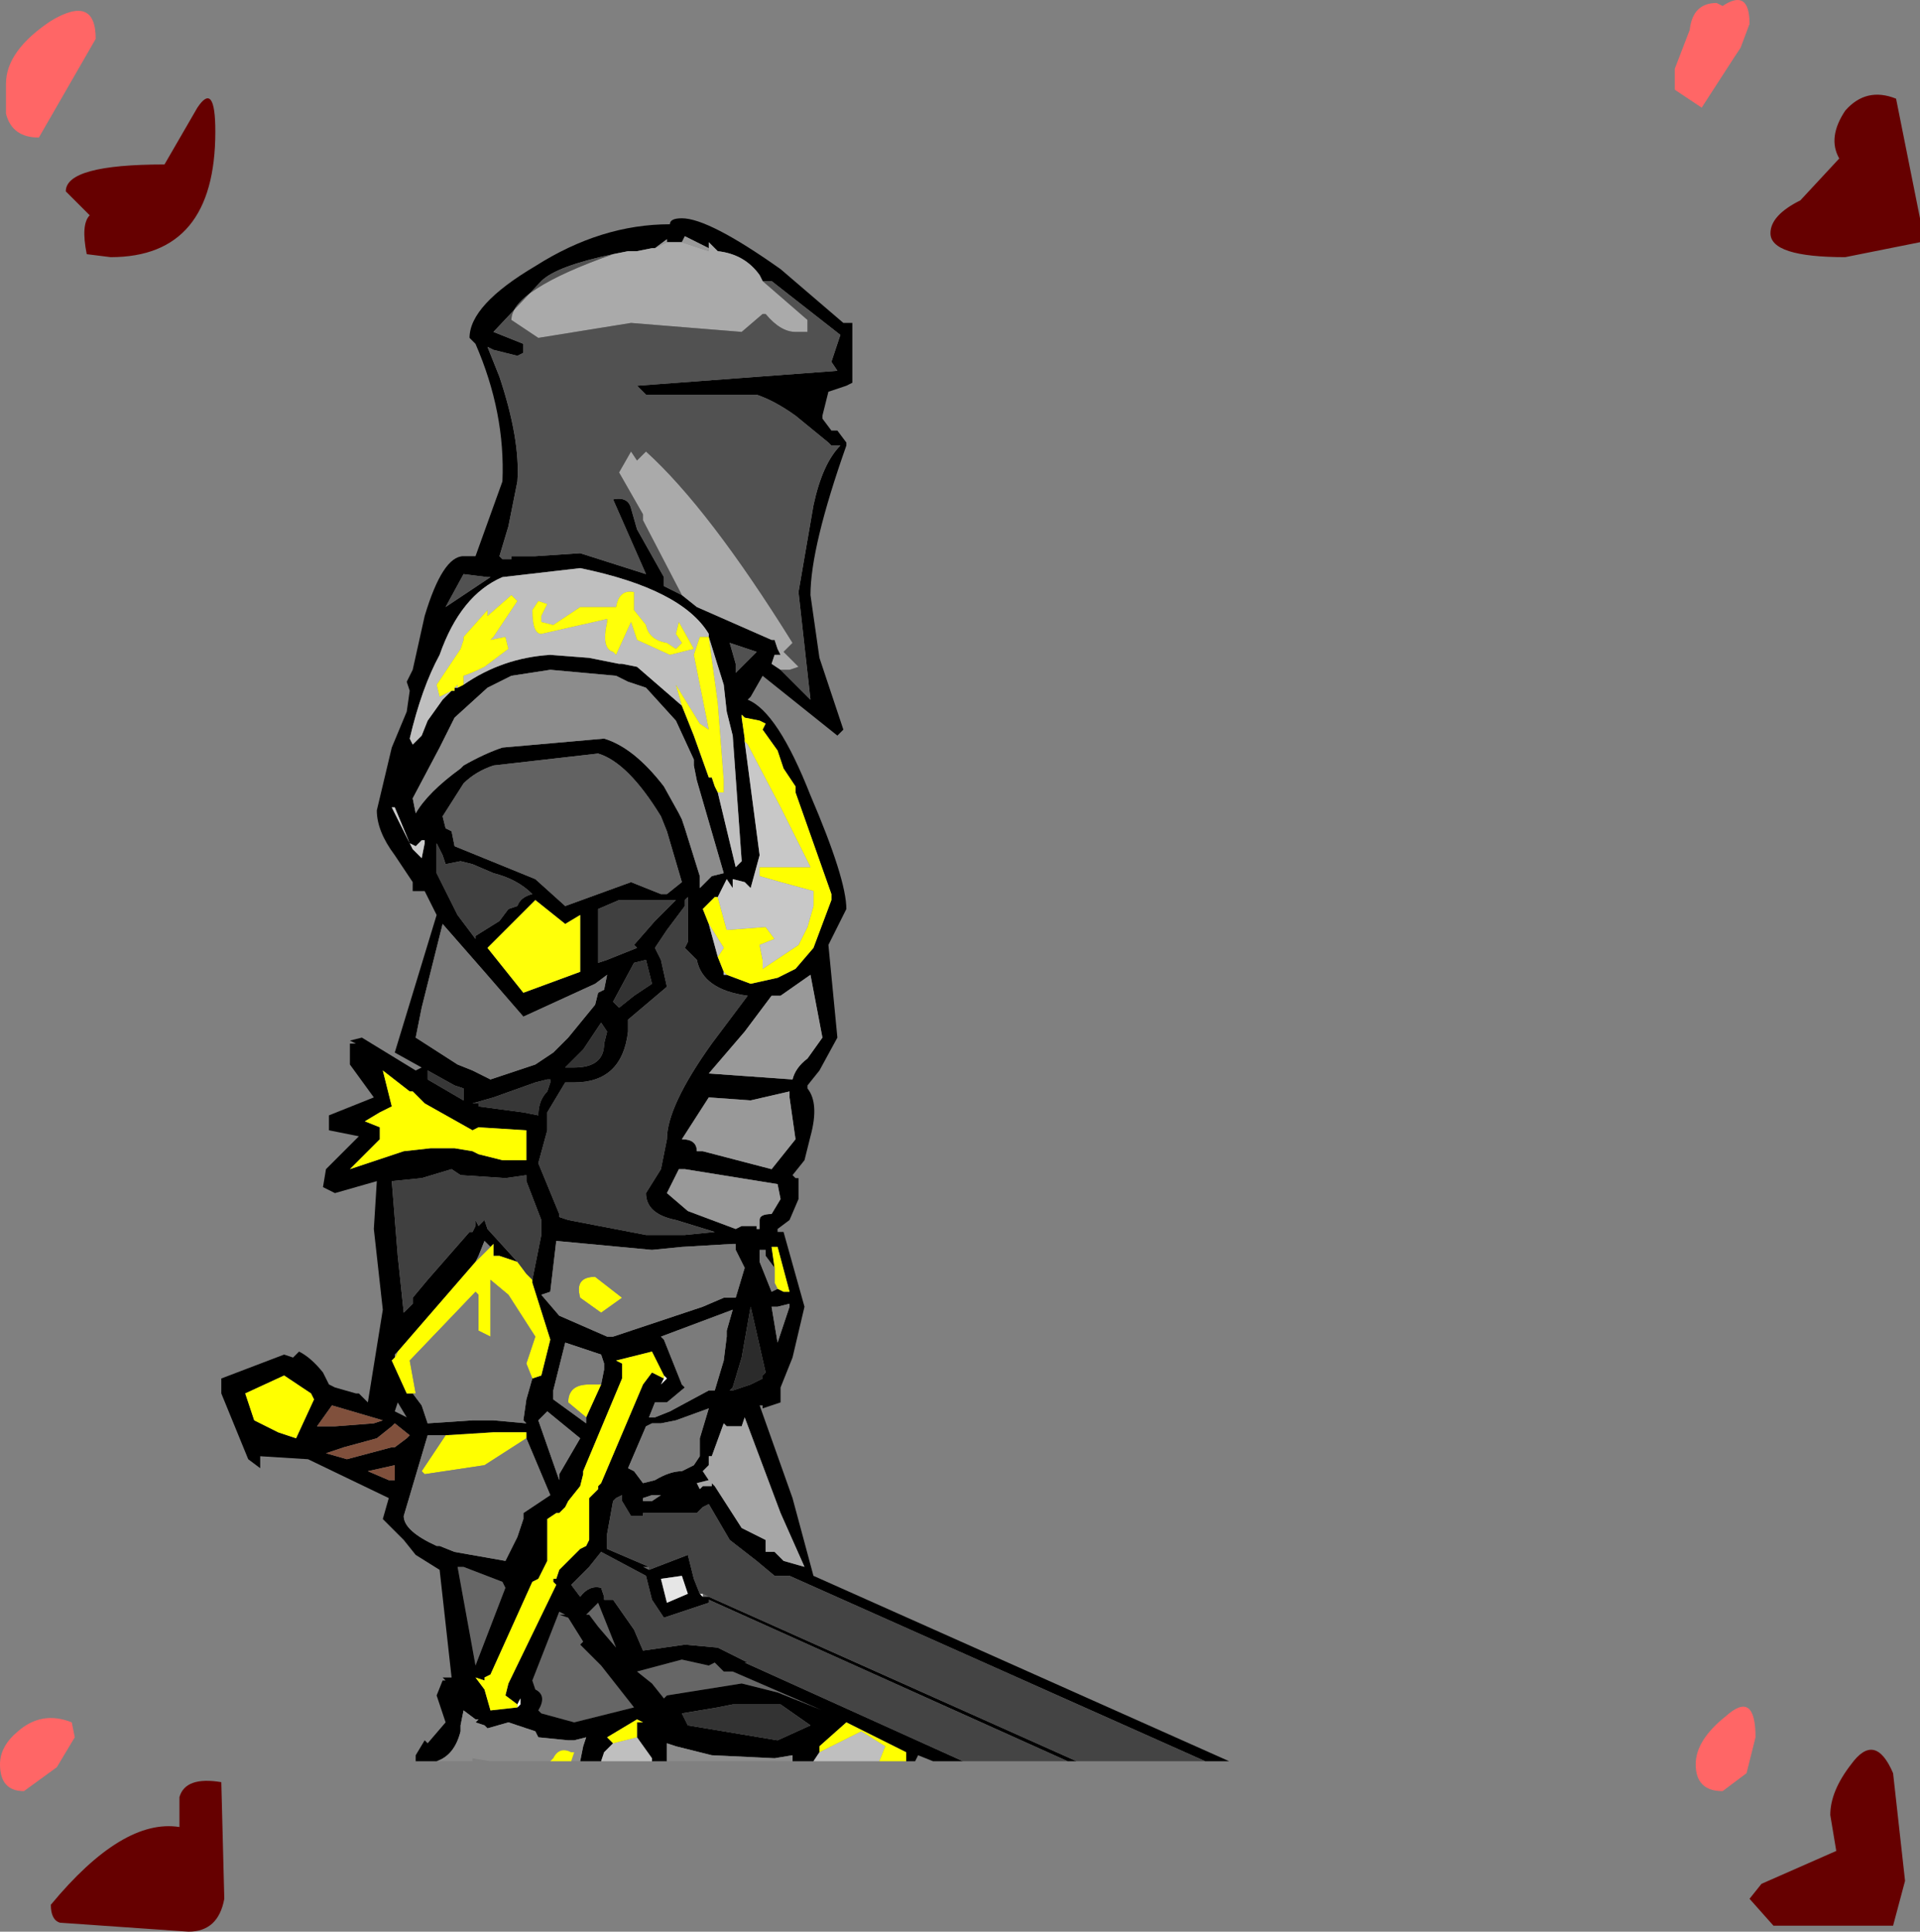 <?xml version="1.0" encoding="UTF-8" standalone="no"?>
<svg xmlns:xlink="http://www.w3.org/1999/xlink" height="32.3px" width="32.1px" xmlns="http://www.w3.org/2000/svg">
  <rect width="100%" height="100%" fill="#808080" stroke="none"/>
  <g transform="matrix(1.0, 0.0, 0.0, 1.0, -0.6, -0.3)">
    <path d="M29.4 0.4 Q29.85 0.1 29.85 0.7 L29.7 1.1 29.6 1.25 29.05 2.1 28.6 1.8 28.6 1.45 28.85 0.8 Q28.9 0.35 29.3 0.35 L29.4 0.4 M1.25 2.6 Q0.8 2.6 0.7 2.2 L0.7 1.7 Q0.7 1.15 1.45 0.65 2.2 0.2 2.2 0.95 L1.25 2.6 M1.85 29.35 L1.55 29.85 1.0 30.25 Q0.6 30.25 0.6 29.8 0.6 29.5 0.9 29.25 1.3 28.9 1.8 29.1 L1.85 29.35 M29.95 29.35 L29.8 29.95 29.4 30.25 Q28.95 30.25 28.95 29.8 28.95 29.4 29.45 29.0 29.95 28.55 29.95 29.35" fill="#ff6666" fill-rule="evenodd" stroke="none"/>
    <path d="M32.7 3.95 L32.7 4.35 31.45 4.6 Q30.2 4.6 30.2 4.2 30.2 3.9 30.7 3.65 L31.35 2.95 Q31.15 2.6 31.45 2.15 31.8 1.75 32.3 1.95 L32.7 3.95 M3.9 2.1 Q4.2 1.65 4.2 2.5 4.2 4.6 2.45 4.6 L2.05 4.55 Q1.95 4.05 2.1 3.9 L1.7 3.5 Q1.7 3.05 3.35 3.05 L3.9 2.1 M3.6 30.35 Q3.7 30.0 4.3 30.1 L4.35 32.05 Q4.25 32.6 3.75 32.6 L1.6 32.45 Q1.45 32.4 1.45 32.15 2.65 30.7 3.6 30.85 L3.6 30.35 M32.25 32.5 L31.25 32.5 30.25 32.5 29.85 32.05 30.05 31.8 31.3 31.25 31.2 30.65 Q31.2 30.25 31.55 29.8 31.95 29.25 32.25 29.95 L32.45 31.75 32.25 32.5" fill="#660000" fill-rule="evenodd" stroke="none"/>
    <path d="M11.45 26.5 L11.45 26.55 11.35 26.5 11.45 26.5 M12.35 26.95 L12.45 27.0 12.35 27.0 12.35 26.95 M10.35 27.75 L10.3 27.8 10.65 28.15 11.2 28.85 10.2 29.1 9.65 28.95 9.6 28.9 Q9.75 28.65 9.55 28.55 L9.5 28.4 9.95 27.25 10.05 27.3 9.95 27.3 10.1 27.35 10.35 27.75 M10.4 27.3 L10.6 27.1 10.9 27.85 10.6 27.5 10.45 27.3 10.4 27.3 M12.45 28.15 L12.55 28.1 12.7 28.25 12.85 28.25 14.35 28.9 13.6 28.6 13.0 28.45 11.75 28.65 11.7 28.7 11.5 28.45 11.25 28.25 12.0 28.05 12.45 28.15 M8.25 26.5 L8.35 26.5 9.0 26.75 9.05 26.85 8.55 28.15 8.25 26.5" fill="#666666" fill-rule="evenodd" stroke="none"/>
    <path d="M7.9 29.75 L7.55 29.75 7.55 29.65 7.7 29.4 7.75 29.45 8.05 29.1 7.9 28.65 8.0 28.4 8.05 28.4 8.0 28.35 8.15 28.35 7.95 26.55 7.55 26.3 7.35 26.05 7.0 25.7 7.1 25.35 5.75 24.7 4.95 24.65 4.95 24.85 4.75 24.7 4.3 23.6 4.3 23.35 5.35 22.95 5.5 23.0 5.6 22.9 Q5.8 23.0 6.0 23.25 L6.05 23.35 6.1 23.45 6.2 23.5 6.55 23.6 6.6 23.6 6.75 23.75 7.0 22.2 6.85 20.85 6.9 20.05 6.2 20.25 6.0 20.15 6.05 19.85 6.6 19.3 6.1 19.2 6.1 18.95 6.85 18.65 6.45 18.1 6.45 17.75 6.55 17.75 6.45 17.7 6.65 17.65 7.55 18.2 7.65 18.15 7.2 17.9 7.9 15.6 7.7 15.2 7.5 15.2 7.5 15.05 7.2 14.6 Q6.9 14.2 6.9 13.85 L7.15 12.8 7.4 12.2 7.45 11.85 7.4 11.7 7.5 11.5 7.7 10.6 Q8.0 9.6 8.35 9.6 L8.55 9.6 9.0 8.35 Q9.05 7.2 8.55 6.05 L8.45 5.95 Q8.45 5.4 9.55 4.75 10.65 4.05 11.8 4.05 11.8 3.95 12.0 3.95 12.45 3.95 13.65 4.8 L14.7 5.7 14.85 5.7 14.85 6.1 14.85 6.5 14.85 6.7 14.75 6.75 14.45 6.85 14.35 7.25 14.35 7.3 14.5 7.5 14.6 7.5 14.75 7.7 14.75 7.75 Q14.15 9.45 14.15 10.25 L14.3 11.3 14.7 12.5 14.6 12.6 13.35 11.6 13.15 11.95 13.1 12.0 Q13.6 12.2 14.15 13.6 14.75 15.0 14.75 15.5 L14.45 16.1 14.6 17.65 14.3 18.2 14.1 18.45 14.1 18.5 Q14.3 18.75 14.15 19.3 L14.05 19.7 13.85 19.95 13.9 20.0 13.95 20.0 13.95 20.1 13.95 20.35 13.8 20.7 13.6 20.85 13.6 20.9 13.7 20.9 14.05 22.15 13.85 23.0 13.65 23.5 13.65 23.75 13.35 23.85 13.35 23.8 13.3 23.8 13.85 25.35 14.2 26.65 21.15 29.75 20.75 29.75 13.8 26.65 13.55 26.65 13.25 26.4 12.8 26.05 12.45 25.45 12.35 25.5 12.25 25.6 12.05 25.6 11.7 25.6 11.45 25.6 11.35 25.6 11.35 25.65 11.15 25.65 11.0 25.4 11.0 25.3 10.9 25.35 10.85 25.4 10.75 25.95 10.75 26.2 11.45 26.5 11.35 26.5 11.45 26.55 12.1 26.3 12.2 26.7 12.3 26.95 12.35 27.0 12.45 27.0 18.6 29.75 18.45 29.75 12.45 27.05 12.45 27.1 11.7 27.35 11.5 27.05 11.4 26.65 10.65 26.25 10.45 26.5 10.2 26.75 10.15 26.8 10.3 27.0 Q10.45 26.8 10.65 26.85 L10.7 27.0 10.7 27.05 10.85 27.05 11.2 27.55 11.35 27.9 12.05 27.8 12.6 27.85 13.1 28.1 13.05 28.1 16.7 29.75 16.2 29.75 15.95 29.65 15.9 29.75 15.75 29.75 15.75 29.6 14.75 29.1 14.3 29.5 14.3 29.6 14.2 29.75 13.85 29.75 13.85 29.65 13.55 29.7 12.5 29.65 11.9 29.5 11.75 29.45 11.75 29.75 11.5 29.75 11.5 29.7 11.25 29.35 11.25 29.1 11.35 29.1 11.25 29.05 10.75 29.35 10.85 29.45 10.7 29.6 10.65 29.75 10.3 29.75 10.35 29.5 10.4 29.35 10.2 29.4 10.1 29.4 9.6 29.35 9.55 29.25 9.1 29.1 8.75 29.2 8.7 29.15 8.55 29.1 8.6 29.05 8.55 29.05 8.35 28.9 8.3 29.15 8.3 29.25 Q8.2 29.65 7.9 29.75 M12.0 4.35 L11.75 4.35 11.75 4.3 11.55 4.45 11.5 4.45 11.25 4.5 11.1 4.5 10.85 4.55 Q9.9 4.75 9.65 5.0 L8.85 5.85 9.35 6.05 9.35 6.2 9.25 6.25 8.85 6.15 8.75 6.1 8.95 6.6 Q9.3 7.65 9.25 8.35 L9.1 9.1 8.95 9.6 9.0 9.65 9.15 9.65 9.15 9.6 9.3 9.6 9.4 9.6 9.55 9.6 10.3 9.55 11.4 9.9 10.85 8.65 Q11.1 8.6 11.15 8.8 L11.25 9.15 11.7 9.95 11.7 10.1 12.0 10.25 12.25 10.45 13.5 11.0 13.55 11.0 13.6 11.15 13.65 11.25 13.55 11.25 13.5 11.4 13.65 11.5 14.15 12.0 13.95 10.2 14.2 8.75 Q14.35 8.05 14.65 7.75 L14.5 7.75 14.45 7.7 13.9 7.25 Q13.55 7.0 13.25 6.9 L11.4 6.9 11.25 6.75 14.6 6.5 14.5 6.35 14.65 5.9 13.5 5.0 13.35 5.0 13.3 4.9 Q13.05 4.55 12.6 4.5 L12.45 4.35 12.45 4.45 12.05 4.25 12.0 4.35 M10.9 11.6 L9.8 11.5 9.15 11.6 8.75 11.8 8.2 12.3 8.15 12.4 7.95 12.8 7.5 13.65 7.55 13.9 Q7.75 13.55 8.3 13.15 L8.35 13.1 Q8.7 12.9 9.0 12.8 L10.7 12.65 Q11.2 12.8 11.7 13.45 L11.95 13.9 12.0 14.0 12.05 14.15 12.3 14.95 12.3 15.15 12.5 14.95 12.7 14.9 12.25 13.35 12.2 13.1 12.2 13.0 11.9 12.35 11.4 11.8 11.1 11.7 10.9 11.6 M8.35 11.75 Q9.0 11.3 9.8 11.25 L10.45 11.3 10.95 11.4 11.0 11.4 11.25 11.45 12.0 12.1 12.2 12.6 12.45 13.3 12.5 13.3 12.55 13.45 12.6 13.55 12.9 14.8 13.0 14.7 12.85 12.6 12.75 12.2 12.7 11.75 12.45 10.95 12.45 10.9 Q12.0 10.15 10.3 9.8 L9.0 9.95 Q8.3 10.25 7.95 11.25 7.65 11.8 7.45 12.65 L7.5 12.75 7.65 12.6 7.75 12.35 8.0 12.0 8.15 11.85 8.2 11.85 8.2 11.8 8.25 11.8 8.35 11.75 M12.9 11.4 L12.9 11.55 13.05 11.4 13.25 11.2 12.8 11.05 12.9 11.4 M12.75 16.6 L13.15 16.75 13.6 16.65 13.9 16.5 14.2 16.15 14.5 15.35 14.5 15.25 13.9 13.55 13.9 13.45 13.7 13.15 13.6 12.85 13.35 12.5 13.4 12.4 13.3 12.35 13.05 12.3 13.0 12.25 13.0 12.3 13.05 12.65 13.05 12.7 13.3 14.6 13.15 15.15 13.05 15.05 12.85 15.0 12.85 15.15 12.75 15.0 12.6 15.3 12.55 15.3 12.35 15.5 12.45 15.75 12.6 16.3 12.7 16.55 12.7 16.6 12.75 16.6 M8.35 9.9 L8.05 10.45 8.8 9.95 8.75 9.95 8.35 9.9 M8.35 13.4 L8.0 13.95 8.05 14.15 8.15 14.2 8.2 14.45 9.55 15.0 10.05 15.45 11.15 15.05 11.65 15.25 11.75 15.25 12.0 15.05 11.75 14.2 11.65 13.95 Q11.1 13.05 10.6 12.9 L8.85 13.1 Q8.55 13.2 8.35 13.4 M7.65 14.35 L7.55 14.45 7.45 14.4 7.2 13.8 7.15 13.8 7.5 14.5 7.65 14.65 7.7 14.4 7.7 14.35 7.65 14.35 M7.9 14.4 L7.9 14.9 8.2 15.5 8.25 15.6 8.55 16.0 8.55 15.95 8.95 15.7 9.1 15.5 9.25 15.45 Q9.3 15.3 9.5 15.25 9.25 15.0 8.85 14.9 L8.5 14.75 8.3 14.7 8.05 14.75 8.0 14.6 7.9 14.4 M7.0 18.2 L7.15 18.8 6.95 18.9 6.7 19.05 6.95 19.15 6.95 19.35 6.45 19.85 7.35 19.55 7.8 19.5 8.2 19.5 8.5 19.55 8.6 19.6 9.0 19.7 9.4 19.7 9.4 19.2 8.6 19.15 8.5 19.2 7.7 18.75 7.5 18.55 7.45 18.55 7.0 18.2 M9.05 15.85 L8.75 16.15 9.35 16.9 10.3 16.55 10.3 15.6 10.05 15.75 9.55 15.35 9.35 15.55 9.05 15.85 M8.0 15.75 L7.65 17.15 7.55 17.65 8.25 18.1 8.5 18.2 8.8 18.35 9.25 18.2 9.55 18.1 9.85 17.9 10.1 17.65 10.55 17.1 10.6 16.9 10.7 16.85 10.75 16.6 10.55 16.75 9.35 17.3 8.7 16.55 8.35 16.15 8.0 15.75 M7.75 18.35 L8.35 18.7 8.35 18.5 8.2 18.45 7.75 18.2 7.75 18.35 M9.75 18.35 L9.55 18.4 8.85 18.65 8.5 18.75 8.6 18.75 8.6 18.8 9.35 18.9 9.6 18.95 Q9.6 18.7 9.75 18.55 L9.8 18.4 9.8 18.35 9.75 18.35 M4.85 24.05 L5.25 24.25 5.55 24.35 5.85 23.7 5.8 23.6 5.35 23.3 4.7 23.6 4.85 24.05 M9.5 21.7 L9.65 20.95 9.65 20.7 9.4 20.05 9.4 19.95 9.05 20.0 8.3 19.95 8.15 19.85 7.65 20.0 7.15 20.05 7.25 21.3 7.35 22.25 7.5 22.1 7.5 22.0 7.75 21.7 8.45 20.9 8.5 20.9 8.55 20.8 8.55 20.7 8.6 20.8 8.7 20.7 8.75 20.85 9.25 21.4 8.95 21.3 8.85 21.3 8.85 21.1 8.8 21.15 8.7 21.05 8.6 21.3 8.55 21.4 7.25 22.9 7.2 22.95 7.2 23.0 7.15 23.05 7.4 23.6 7.5 23.6 7.65 23.8 7.75 24.1 8.5 24.05 8.85 24.05 9.4 24.1 9.35 24.05 9.4 23.7 9.5 23.35 9.65 23.3 9.8 22.7 9.5 21.75 9.5 21.7 M9.6 19.75 L9.95 20.6 9.95 20.65 10.1 20.7 11.4 20.95 12.05 20.95 12.55 20.9 11.9 20.7 Q11.4 20.6 11.4 20.25 L11.65 19.85 11.75 19.35 Q11.75 18.8 12.5 17.75 L13.1 16.95 Q12.35 16.85 12.25 16.35 L12.05 16.15 12.1 16.05 12.1 15.55 12.1 15.3 12.05 15.35 12.05 15.45 11.75 15.85 11.55 16.15 11.65 16.35 11.75 16.8 11.1 17.35 11.1 17.4 11.1 17.55 Q11.0 18.4 10.2 18.4 L10.05 18.4 9.75 18.9 9.75 19.2 9.6 19.75 M6.2 24.15 L6.85 24.1 7.0 24.05 6.15 23.8 5.9 24.15 6.2 24.15 M7.2 23.9 L7.4 24.0 7.25 23.75 7.2 23.9 M6.35 24.5 L6.05 24.6 6.4 24.7 7.15 24.5 7.2 24.5 7.4 24.35 7.45 24.3 7.2 24.1 7.15 24.15 6.9 24.35 6.35 24.5 M9.65 21.95 L9.95 22.3 10.75 22.65 10.85 22.65 11.15 22.55 12.05 22.25 12.35 22.15 12.7 22.0 12.9 22.0 13.05 21.5 12.9 21.2 12.9 21.1 12.85 21.1 12.0 21.15 11.5 21.2 9.9 21.05 9.8 21.9 9.65 21.95 M8.05 24.3 L7.75 24.3 7.35 25.65 Q7.35 25.9 7.9 26.15 L7.95 26.15 8.2 26.25 9.05 26.4 9.1 26.3 9.25 26.0 9.35 25.7 9.35 25.6 9.8 25.3 9.4 24.35 9.4 24.25 8.85 24.25 8.05 24.3 M9.6 24.05 L9.95 25.05 9.95 24.95 10.3 24.35 9.75 23.9 9.6 24.05 M10.65 23.45 L10.7 23.2 10.7 23.1 10.65 22.95 10.05 22.75 9.85 23.55 9.85 23.7 10.4 24.1 10.4 24.0 10.65 23.45 M11.75 15.35 L10.95 15.35 10.6 15.5 10.6 16.0 10.6 16.35 10.6 16.4 10.75 16.35 11.25 16.15 11.2 16.1 11.55 15.7 11.9 15.35 11.75 15.35 M11.4 16.35 L11.2 16.4 10.85 17.05 10.95 17.15 11.2 16.95 11.5 16.75 11.4 16.35 M10.35 17.85 L10.05 18.15 10.2 18.15 Q10.7 18.15 10.7 17.75 L10.75 17.55 10.65 17.4 10.35 17.85 M13.5 16.95 L13.05 17.55 12.45 18.25 13.85 18.35 Q13.9 18.15 14.1 18.0 L14.35 17.65 14.15 16.6 13.65 16.95 13.5 16.95 M13.8 18.65 L13.8 18.55 13.15 18.7 12.45 18.65 12.0 19.35 Q12.25 19.35 12.25 19.55 L12.35 19.55 13.5 19.85 13.9 19.35 13.8 18.65 M13.3 20.7 Q13.3 20.6 13.5 20.6 L13.65 20.35 13.6 20.1 12.05 19.85 11.95 19.85 11.75 20.25 12.1 20.55 12.9 20.85 13.0 20.8 13.25 20.8 13.25 20.85 13.3 20.85 13.3 20.7 M13.6 21.85 L13.7 21.9 13.8 21.9 13.6 21.15 13.5 21.15 13.55 21.5 13.4 21.3 13.4 21.2 13.3 21.2 13.3 21.4 13.5 21.9 13.6 21.85 M11.7 22.7 L12.0 23.45 12.05 23.5 11.75 23.75 11.55 23.75 11.45 24.0 11.55 24.0 11.8 23.9 12.45 23.55 12.55 23.55 12.7 23.05 12.75 22.65 12.75 22.55 12.85 22.2 11.65 22.65 11.7 22.7 M11.7 23.3 L11.5 22.9 10.9 23.05 11.0 23.1 11.0 23.2 11.0 23.35 10.35 24.9 10.35 24.95 10.3 25.15 10.1 25.4 10.05 25.5 9.95 25.6 9.9 25.6 9.75 25.7 9.75 25.9 9.75 26.4 9.6 26.7 9.5 26.75 8.8 28.3 8.7 28.35 8.7 28.4 8.55 28.35 8.7 28.55 8.8 28.9 9.25 28.85 9.3 28.8 9.3 28.7 9.25 28.8 9.05 28.65 9.1 28.45 9.9 26.8 9.85 26.75 9.85 26.7 9.9 26.7 9.95 26.55 10.05 26.45 10.3 26.2 10.4 26.15 10.45 26.05 10.45 25.45 10.45 25.35 10.6 25.2 10.6 25.15 10.65 25.1 11.35 23.45 11.5 23.25 11.7 23.35 11.65 23.45 11.75 23.35 11.7 23.3 M11.65 24.1 L11.5 24.1 11.4 24.15 11.1 24.85 11.2 24.9 11.35 25.1 11.55 25.05 Q11.8 24.9 12.0 24.9 L12.2 24.8 12.3 24.65 12.3 24.35 12.45 23.85 11.9 24.05 11.65 24.1 M12.45 24.65 L12.45 24.8 12.35 24.9 12.45 25.05 12.25 25.1 12.3 25.2 12.35 25.15 12.5 25.15 12.5 25.1 12.55 25.15 13.0 25.85 13.4 26.05 13.4 26.25 13.55 26.25 13.7 26.4 14.05 26.5 13.65 25.6 13.05 24.0 13.0 24.15 12.75 24.15 12.7 24.1 12.5 24.65 12.45 24.65 M13.5 22.15 L13.6 22.75 13.8 22.15 13.8 22.1 13.6 22.15 13.5 22.15 M13.0 23.0 L12.85 23.5 12.8 23.55 12.85 23.55 13.15 23.45 13.35 23.35 13.35 23.3 13.4 23.25 13.15 22.15 13.0 23.0 M11.65 25.3 L11.5 25.3 11.35 25.35 11.35 25.4 11.5 25.4 11.65 25.3 M10.4 27.3 L10.45 27.3 10.6 27.5 10.9 27.85 10.6 27.1 10.4 27.3 M10.35 27.75 L10.1 27.35 9.95 27.3 10.05 27.3 9.95 27.25 9.5 28.4 9.55 28.55 Q9.75 28.65 9.6 28.9 L9.65 28.95 10.2 29.1 11.2 28.85 10.65 28.15 10.3 27.8 10.35 27.75 M11.65 26.7 L11.75 27.1 12.1 26.95 12.0 26.65 11.65 26.7 M12.1 29.15 L13.6 29.4 14.15 29.15 13.65 28.8 12.85 28.8 12.6 28.85 12.0 28.95 12.1 29.15 M12.45 28.15 L12.0 28.05 11.25 28.25 11.5 28.45 11.7 28.7 11.75 28.65 13.0 28.45 13.6 28.6 14.35 28.9 12.85 28.25 12.7 28.25 12.55 28.1 12.45 28.15 M8.25 26.5 L8.55 28.15 9.05 26.85 9.0 26.75 8.35 26.5 8.25 26.5 M7.2 25.05 L7.2 24.8 6.75 24.9 7.1 25.05 7.2 25.05" fill="#000000" fill-rule="evenodd" stroke="none"/>
    <path d="M12.45 24.65 L12.5 24.65 12.7 24.1 12.75 24.15 13.0 24.15 13.05 24.0 13.65 25.6 14.05 26.5 13.7 26.4 13.55 26.25 13.4 26.25 13.4 26.05 13.0 25.85 12.55 25.15 12.5 25.1 12.5 25.15 12.35 25.15 12.3 25.2 12.25 25.1 12.45 25.05 12.35 24.9 12.45 24.8 12.45 24.65" fill="#a6a6a6" fill-rule="evenodd" stroke="none"/>
    <path d="M9.25 28.85 L9.25 28.8 9.3 28.7 9.3 28.8 9.25 28.85 M11.7 23.35 L11.7 23.3 11.75 23.35 11.65 23.45 11.7 23.35 M12.3 26.95 L12.35 26.95 12.35 27.0 12.3 26.95" fill="#ffffff" fill-rule="evenodd" stroke="none"/>
    <path d="M10.35 17.85 L10.65 17.4 10.75 17.55 10.7 17.75 Q10.7 18.15 10.2 18.15 L10.05 18.15 10.35 17.85 M11.4 16.35 L11.5 16.75 11.2 16.95 10.95 17.15 10.85 17.05 11.2 16.4 11.4 16.35 M12.1 29.15 L12.0 28.95 12.6 28.85 12.85 28.8 13.65 28.8 14.15 29.15 13.6 29.4 12.1 29.15" fill="#333333" fill-rule="evenodd" stroke="none"/>
    <path d="M13.85 29.75 L11.75 29.75 11.75 29.45 11.9 29.5 12.5 29.65 13.55 29.7 13.85 29.65 13.85 29.75 M10.3 29.75 L10.15 29.75 10.2 29.6 10.15 29.6 Q9.95 29.5 9.85 29.7 L9.8 29.75 8.8 29.75 8.5 29.7 8.5 29.75 7.9 29.75 Q8.2 29.65 8.3 29.25 L8.3 29.15 8.35 28.9 8.55 29.05 8.6 29.05 8.55 29.1 8.7 29.15 8.75 29.2 9.1 29.1 9.55 29.25 9.6 29.35 10.1 29.4 10.2 29.4 10.4 29.35 10.35 29.5 10.3 29.75 M10.9 11.6 L11.1 11.7 11.4 11.8 11.9 12.35 12.2 13.0 12.2 13.1 12.25 13.35 12.7 14.9 12.5 14.95 12.3 15.15 12.3 14.95 12.05 14.15 12.0 14.0 11.95 13.9 11.7 13.45 Q11.2 12.8 10.7 12.65 L9.0 12.8 Q8.7 12.9 8.35 13.1 L8.3 13.15 Q7.75 13.55 7.55 13.9 L7.5 13.65 7.95 12.8 8.15 12.4 8.2 12.3 8.75 11.8 9.15 11.6 9.8 11.5 10.9 11.6" fill="#8c8c8c" fill-rule="evenodd" stroke="none"/>
    <path d="M15.3 29.75 L14.2 29.75 14.3 29.6 15.0 29.25 15.4 29.5 15.3 29.75 M11.5 29.75 L10.65 29.75 10.7 29.6 10.85 29.45 11.25 29.35 11.5 29.7 11.5 29.75 M11.2 10.5 L11.2 10.2 Q10.95 10.15 10.9 10.45 L10.3 10.45 9.85 10.75 9.65 10.7 9.65 10.6 9.75 10.4 9.6 10.35 9.5 10.5 Q9.5 10.9 9.65 10.9 L10.75 10.65 10.75 10.7 Q10.65 11.15 10.85 11.2 L10.9 11.25 11.15 10.7 11.25 11.0 11.8 11.25 12.0 11.2 12.2 11.15 11.95 10.7 11.9 10.9 12.0 11.05 11.9 11.15 11.75 11.05 Q11.45 11.0 11.4 10.75 L11.2 10.5 M12.0 12.1 L11.25 11.45 11.0 11.4 10.95 11.4 10.45 11.3 9.8 11.25 Q9.0 11.3 8.35 11.75 L8.35 11.6 Q8.5 11.55 8.7 11.45 L9.1 11.15 9.05 10.95 8.8 11.0 8.85 10.95 9.25 10.35 9.15 10.25 8.75 10.6 8.75 10.5 8.35 10.95 8.35 11.0 8.3 11.15 8.2 11.3 7.9 11.75 7.95 11.95 8.15 11.85 8.0 12.0 7.75 12.35 7.65 12.6 7.5 12.75 7.45 12.65 Q7.65 11.8 7.95 11.25 8.3 10.25 9.0 9.95 L10.3 9.8 Q12.0 10.15 12.45 10.9 L12.45 10.95 12.3 10.95 12.2 11.25 12.45 12.5 12.3 12.4 11.9 11.75 12.0 12.1 M8.25 11.8 L8.2 11.8 8.25 11.75 8.25 11.8 M12.6 13.55 L12.7 13.55 12.7 13.35 12.6 12.05 12.45 10.95 12.7 11.75 12.75 12.2 12.85 12.6 13.0 14.7 12.9 14.8 12.6 13.55" fill="#bfbfbf" fill-rule="evenodd" stroke="none"/>
    <path d="M15.75 29.75 L15.3 29.75 15.4 29.5 15.0 29.25 14.3 29.6 14.3 29.5 14.75 29.1 15.75 29.6 15.75 29.75 M10.15 29.75 L9.8 29.75 9.85 29.7 Q9.95 29.5 10.15 29.6 L10.2 29.6 10.15 29.75 M13.05 12.7 L13.05 12.65 13.0 12.3 13.0 12.25 13.05 12.3 13.3 12.35 13.4 12.4 13.35 12.5 13.6 12.85 13.7 13.15 13.9 13.45 13.9 13.55 14.5 15.25 14.5 15.35 14.2 16.15 13.9 16.5 13.6 16.65 13.15 16.75 12.75 16.6 12.7 16.55 12.6 16.3 12.7 16.15 12.45 15.75 12.35 15.5 12.55 15.3 12.6 15.3 12.75 15.85 13.4 15.8 13.55 16.0 13.3 16.1 13.35 16.35 13.35 16.5 13.95 16.1 14.1 15.8 14.2 15.45 14.2 15.2 13.65 15.05 13.3 14.95 13.3 14.8 14.15 14.8 13.65 13.8 13.1 12.75 13.05 12.7 M7.0 18.2 L7.45 18.55 7.5 18.55 7.7 18.75 8.5 19.2 8.6 19.15 9.4 19.2 9.4 19.7 9.0 19.7 8.6 19.6 8.5 19.55 8.2 19.5 7.8 19.5 7.35 19.55 6.45 19.85 6.95 19.35 6.95 19.15 6.7 19.05 6.95 18.9 7.15 18.8 7.0 18.2 M4.85 24.05 L4.7 23.6 5.35 23.3 5.8 23.6 5.85 23.7 5.55 24.35 5.25 24.25 4.85 24.05 M9.25 21.4 L9.4 21.6 9.5 21.7 9.5 21.75 9.8 22.7 9.65 23.3 9.5 23.35 9.4 23.1 9.55 22.65 9.1 21.95 8.8 21.7 8.8 22.65 8.6 22.55 8.6 21.95 8.55 21.9 7.45 23.05 7.55 23.6 7.5 23.6 7.4 23.6 7.15 23.05 7.2 23.0 7.25 22.9 8.55 21.4 8.8 21.15 8.85 21.1 8.85 21.3 8.95 21.3 9.25 21.4 M8.05 24.3 L8.85 24.25 9.4 24.25 9.4 24.35 8.7 24.8 7.7 24.95 7.65 24.9 8.05 24.3 M10.4 24.0 L10.1 23.75 Q10.1 23.45 10.45 23.45 L10.65 23.45 10.4 24.0 M13.55 21.5 L13.5 21.15 13.6 21.15 13.8 21.9 13.7 21.9 13.6 21.85 13.55 21.75 13.55 21.5 M10.3 22.0 Q10.2 21.65 10.55 21.65 L11.0 22.0 10.65 22.25 10.3 22.0 M9.25 28.85 L8.8 28.9 8.7 28.55 8.55 28.35 8.7 28.4 8.7 28.35 8.8 28.3 9.5 26.75 9.6 26.7 9.75 26.4 9.75 25.9 9.75 25.7 9.9 25.6 9.95 25.6 10.05 25.5 10.1 25.4 10.3 25.15 10.35 24.95 10.35 24.9 11.0 23.35 11.0 23.2 11.0 23.1 10.9 23.05 11.5 22.9 11.7 23.3 11.7 23.35 11.5 23.25 11.35 23.45 10.65 25.1 10.6 25.15 10.6 25.2 10.45 25.35 10.45 25.45 10.45 26.05 10.4 26.15 10.3 26.2 10.05 26.45 9.95 26.55 9.9 26.7 9.85 26.7 9.85 26.75 9.9 26.8 9.1 28.45 9.05 28.65 9.25 28.8 9.25 28.85 M10.85 29.45 L10.75 29.35 11.25 29.05 11.35 29.1 11.25 29.1 11.25 29.35 10.85 29.45" fill="#ffff00" fill-rule="evenodd" stroke="none"/>
    <path d="M11.75 4.35 L12.0 4.35 12.45 4.5 12.45 4.45 12.45 4.35 12.6 4.5 Q13.05 4.55 13.3 4.9 L13.35 5.0 14.1 5.65 14.1 5.85 13.9 5.85 Q13.65 5.85 13.4 5.55 L13.35 5.55 13.0 5.85 11.15 5.7 9.6 5.95 9.15 5.65 Q9.15 5.15 10.85 4.55 L11.1 4.5 11.25 4.5 11.5 4.45 11.55 4.45 11.75 4.35 M13.65 11.5 L13.5 11.4 13.55 11.25 13.65 11.25 13.6 11.15 13.55 11.0 13.5 11.0 12.25 10.45 12.0 10.25 11.35 9.0 11.35 8.9 10.95 8.2 11.15 7.85 11.25 8.0 11.4 7.85 Q12.45 8.8 13.85 11.05 L13.7 11.2 13.95 11.45 13.8 11.5 13.65 11.5" fill="#aaaaaa" fill-rule="evenodd" stroke="none"/>
    <path d="M12.0 4.35 L12.05 4.25 12.45 4.45 12.45 4.5 12.0 4.35 M11.55 4.45 L11.75 4.3 11.75 4.35 11.55 4.45 M13.5 16.95 L13.65 16.95 14.15 16.6 14.35 17.65 14.1 18.0 Q13.9 18.15 13.85 18.35 L12.45 18.25 13.05 17.55 13.5 16.95 M13.3 20.7 L13.3 20.85 13.25 20.85 13.25 20.8 13.0 20.8 12.9 20.85 12.1 20.55 11.75 20.25 11.95 19.85 12.05 19.85 13.6 20.1 13.65 20.35 13.5 20.6 Q13.3 20.6 13.3 20.7 M13.8 18.65 L13.9 19.35 13.5 19.85 12.35 19.55 12.25 19.55 Q12.25 19.35 12.0 19.35 L12.45 18.65 13.15 18.7 13.8 18.55 13.8 18.65" fill="#999999" fill-rule="evenodd" stroke="none"/>
    <path d="M13.35 5.0 L13.5 5.0 14.65 5.9 14.5 6.35 14.6 6.5 11.25 6.75 11.4 6.9 13.25 6.9 Q13.55 7.0 13.9 7.25 L14.45 7.7 14.5 7.75 14.65 7.75 Q14.35 8.05 14.2 8.75 L13.95 10.2 14.15 12.0 13.65 11.5 13.8 11.5 13.95 11.45 13.7 11.2 13.85 11.05 Q12.45 8.8 11.4 7.85 L11.25 8.0 11.15 7.85 10.95 8.2 11.35 8.9 11.35 9.0 12.0 10.25 11.7 10.1 11.7 9.95 11.25 9.15 11.15 8.8 Q11.1 8.6 10.85 8.65 L11.4 9.9 10.3 9.55 9.55 9.6 9.4 9.6 9.3 9.6 9.15 9.6 9.15 9.65 9.0 9.65 8.95 9.6 9.1 9.1 9.25 8.35 Q9.3 7.65 8.95 6.6 L8.75 6.1 8.85 6.15 9.25 6.25 9.35 6.2 9.35 6.05 8.85 5.85 9.65 5.0 Q9.9 4.75 10.85 4.55 9.15 5.15 9.15 5.65 L9.6 5.95 11.15 5.7 13.0 5.85 13.35 5.55 13.4 5.55 Q13.65 5.85 13.9 5.85 L14.1 5.85 14.1 5.65 13.35 5.0 M12.9 11.4 L12.8 11.05 13.25 11.2 13.05 11.4 12.9 11.55 12.9 11.4 M8.35 9.9 L8.75 9.95 8.8 9.95 8.05 10.45 8.35 9.9" fill="#515151" fill-rule="evenodd" stroke="none"/>
    <path d="M7.65 14.35 L7.7 14.35 7.7 14.4 7.65 14.65 7.5 14.5 7.15 13.8 7.2 13.8 7.45 14.4 7.55 14.45 7.65 14.35" fill="#cccccc" fill-rule="evenodd" stroke="none"/>
    <path d="M7.9 14.4 L8.0 14.6 8.05 14.75 8.3 14.7 8.5 14.75 8.85 14.9 Q9.25 15.0 9.5 15.25 9.3 15.3 9.25 15.45 L9.1 15.5 8.95 15.7 8.55 15.95 8.55 16.0 8.25 15.6 8.2 15.5 7.9 14.9 7.9 14.4 M9.25 21.4 L8.75 20.85 8.7 20.7 8.6 20.8 8.55 20.7 8.55 20.8 8.5 20.9 8.45 20.9 7.75 21.7 7.5 22.0 7.5 22.1 7.35 22.25 7.25 21.3 7.15 20.05 7.65 20.0 8.15 19.85 8.3 19.95 9.05 20.0 9.4 19.95 9.4 20.05 9.65 20.7 9.65 20.95 9.5 21.7 9.4 21.6 9.25 21.4 M9.6 19.75 L9.75 19.2 9.75 18.9 10.05 18.4 10.2 18.4 Q11.0 18.4 11.1 17.55 L11.1 17.4 11.1 17.35 11.75 16.8 11.65 16.35 11.55 16.15 11.75 15.85 12.05 15.45 12.05 15.35 12.1 15.3 12.1 15.55 12.1 16.05 12.05 16.15 12.25 16.35 Q12.35 16.85 13.1 16.95 L12.5 17.75 Q11.75 18.8 11.75 19.35 L11.65 19.85 11.4 20.25 Q11.4 20.6 11.9 20.7 L12.55 20.9 12.05 20.95 11.4 20.95 10.1 20.7 9.95 20.65 9.95 20.6 9.6 19.75 M11.75 15.35 L11.9 15.35 11.55 15.7 11.2 16.1 11.25 16.15 10.75 16.35 10.6 16.4 10.6 16.35 10.6 16.0 10.6 15.5 10.95 15.35 11.75 15.35" fill="#404040" fill-rule="evenodd" stroke="none"/>
    <path d="M12.75 16.6 L12.7 16.6 12.7 16.55 12.75 16.6 M12.6 16.3 L12.45 15.75 12.7 16.15 12.6 16.3 M12.6 15.3 L12.75 15.0 12.85 15.15 12.85 15.0 13.05 15.05 13.15 15.15 13.3 14.6 13.05 12.7 13.1 12.75 13.65 13.8 14.15 14.8 13.3 14.8 13.3 14.95 13.65 15.05 14.2 15.2 14.2 15.45 14.1 15.8 13.95 16.1 13.35 16.5 13.35 16.35 13.3 16.1 13.55 16.0 13.4 15.8 12.75 15.85 12.6 15.3" fill="#c8c8c8" fill-rule="evenodd" stroke="none"/>
    <path d="M9.5 23.35 L9.4 23.7 9.35 24.05 9.4 24.1 8.85 24.05 8.5 24.05 7.75 24.1 7.65 23.8 7.5 23.6 7.55 23.6 7.45 23.05 8.55 21.9 8.6 21.95 8.6 22.55 8.8 22.65 8.8 21.7 9.1 21.95 9.55 22.65 9.4 23.1 9.5 23.35 M7.2 23.0 L7.2 22.95 7.25 22.9 7.2 23.0 M8.55 21.4 L8.6 21.3 8.7 21.05 8.8 21.15 8.55 21.4 M9.65 21.95 L9.8 21.9 9.9 21.05 11.5 21.2 12.0 21.15 12.85 21.1 12.9 21.1 12.9 21.2 13.05 21.5 12.9 22.0 12.7 22.0 12.35 22.15 12.05 22.25 11.15 22.55 10.85 22.65 10.75 22.65 9.95 22.3 9.65 21.95 M9.4 24.35 L9.8 25.3 9.35 25.6 9.35 25.7 9.25 26.0 9.1 26.3 9.05 26.4 8.2 26.25 7.95 26.15 7.9 26.15 Q7.35 25.9 7.35 25.65 L7.75 24.3 8.05 24.3 7.65 24.9 7.7 24.95 8.7 24.8 9.4 24.35 M10.4 24.0 L10.4 24.1 9.85 23.7 9.85 23.55 10.05 22.75 10.65 22.95 10.7 23.1 10.7 23.2 10.65 23.45 10.45 23.45 Q10.1 23.45 10.1 23.75 L10.4 24.0 M9.6 24.05 L9.75 23.9 10.3 24.35 9.95 24.95 9.95 25.05 9.6 24.05 M13.6 21.85 L13.5 21.9 13.3 21.4 13.3 21.2 13.4 21.2 13.4 21.3 13.55 21.5 13.55 21.75 13.6 21.85 M11.7 22.7 L11.65 22.65 12.85 22.2 12.75 22.55 12.75 22.65 12.7 23.05 12.55 23.55 12.45 23.55 11.8 23.9 11.55 24.0 11.45 24.0 11.55 23.75 11.75 23.75 12.05 23.5 12.0 23.45 11.7 22.7 M10.3 22.0 L10.65 22.25 11.0 22.0 10.55 21.65 Q10.2 21.65 10.3 22.0 M11.65 24.1 L11.9 24.05 12.45 23.85 12.3 24.35 12.3 24.65 12.2 24.8 12.0 24.9 Q11.8 24.9 11.55 25.05 L11.35 25.1 11.2 24.9 11.1 24.85 11.4 24.15 11.5 24.1 11.65 24.1 M13.5 22.15 L13.6 22.15 13.8 22.1 13.8 22.15 13.6 22.75 13.5 22.15 M11.65 25.3 L11.5 25.4 11.35 25.4 11.35 25.35 11.5 25.3 11.65 25.3" fill="#7b7b7b" fill-rule="evenodd" stroke="none"/>
    <path d="M13.0 23.0 L13.15 22.15 13.4 23.25 13.35 23.3 13.35 23.35 13.15 23.45 12.85 23.55 12.8 23.55 12.85 23.5 13.0 23.0" fill="#2b2b2b" fill-rule="evenodd" stroke="none"/>
    <path d="M20.75 29.75 L18.6 29.75 12.45 27.0 12.35 26.95 12.3 26.95 12.2 26.7 12.1 26.3 11.45 26.55 11.45 26.5 10.75 26.2 10.75 25.95 10.85 25.4 10.9 25.35 11.0 25.3 11.0 25.4 11.15 25.65 11.35 25.65 11.35 25.6 11.45 25.6 11.7 25.6 12.05 25.6 12.25 25.6 12.35 25.5 12.45 25.45 12.8 26.05 13.25 26.4 13.55 26.65 13.8 26.65 20.75 29.75 M18.45 29.75 L16.7 29.75 13.05 28.1 13.1 28.1 12.6 27.85 12.05 27.8 11.35 27.9 11.2 27.55 10.85 27.05 10.7 27.05 10.7 27.0 10.65 26.85 Q10.45 26.8 10.3 27.0 L10.15 26.8 10.2 26.75 10.45 26.5 10.65 26.25 11.4 26.65 11.5 27.05 11.7 27.35 12.45 27.1 12.45 27.05 18.45 29.75" fill="#444444" fill-rule="evenodd" stroke="none"/>
    <path d="M6.2 24.15 L5.9 24.15 6.15 23.8 7.0 24.05 6.85 24.1 6.2 24.15 M6.35 24.5 L6.9 24.35 7.15 24.15 7.2 24.1 7.45 24.3 7.4 24.35 7.2 24.5 7.15 24.5 6.4 24.7 6.05 24.6 6.35 24.5 M7.2 25.05 L7.1 25.05 6.75 24.9 7.2 24.8 7.2 25.05" fill="#80503c" fill-rule="evenodd" stroke="none"/>
    <path d="M11.65 26.7 L12.0 26.65 12.1 26.95 11.75 27.1 11.65 26.7" fill="#e6e6e6" fill-rule="evenodd" stroke="none"/>
    <path d="M8.35 13.4 Q8.55 13.2 8.85 13.1 L10.6 12.9 Q11.1 13.05 11.65 13.95 L11.75 14.2 12.0 15.05 11.75 15.25 11.65 15.25 11.15 15.05 10.05 15.45 9.55 15.0 8.2 14.45 8.15 14.2 8.05 14.15 8.0 13.95 8.35 13.4" fill="#626262" fill-rule="evenodd" stroke="none"/>
    <path d="M11.2 10.5 L11.4 10.75 Q11.45 11.0 11.75 11.05 L11.9 11.15 12.0 11.05 11.9 10.9 11.95 10.7 12.2 11.15 12.0 11.2 11.8 11.25 11.25 11.0 11.15 10.7 10.9 11.25 10.85 11.2 Q10.65 11.15 10.75 10.7 L10.75 10.65 9.65 10.9 Q9.5 10.9 9.5 10.5 L9.6 10.35 9.75 10.4 9.65 10.6 9.65 10.7 9.85 10.75 10.3 10.45 10.9 10.45 Q10.95 10.15 11.2 10.2 L11.2 10.5 M12.0 12.1 L11.9 11.75 12.3 12.4 12.45 12.5 12.2 11.25 12.3 10.95 12.45 10.95 12.6 12.05 12.7 13.35 12.7 13.55 12.6 13.55 12.55 13.45 12.5 13.3 12.45 13.3 12.2 12.6 12.0 12.1 M8.15 11.85 L7.95 11.95 7.9 11.75 8.2 11.3 8.3 11.15 8.35 11.0 8.35 10.95 8.75 10.5 8.75 10.6 9.15 10.25 9.25 10.35 8.85 10.95 8.8 11.0 9.05 10.95 9.1 11.15 8.7 11.45 Q8.5 11.55 8.35 11.6 L8.35 11.75 8.25 11.8 8.25 11.75 8.2 11.8 8.2 11.85 8.15 11.85 M9.05 15.85 L9.35 15.55 9.55 15.35 10.05 15.75 10.3 15.6 10.3 16.55 9.35 16.9 8.75 16.15 9.05 15.85" fill="#ffff09" fill-rule="evenodd" stroke="none"/>
    <path d="M8.0 15.75 L8.35 16.15 8.7 16.55 9.35 17.3 10.55 16.75 10.75 16.6 10.7 16.85 10.6 16.9 10.55 17.1 10.1 17.65 9.85 17.9 9.55 18.1 9.25 18.2 8.8 18.35 8.5 18.2 8.25 18.1 7.55 17.65 7.65 17.15 8.0 15.75" fill="#777777" fill-rule="evenodd" stroke="none"/>
    <path d="M9.75 18.35 L9.8 18.35 9.8 18.4 9.75 18.55 Q9.6 18.7 9.6 18.95 L9.35 18.9 8.6 18.8 8.6 18.75 8.5 18.75 8.85 18.65 9.55 18.4 9.75 18.35 M7.75 18.35 L7.75 18.2 8.2 18.45 8.35 18.5 8.35 18.7 7.75 18.35" fill="#373737" fill-rule="evenodd" stroke="none"/>
  </g>
</svg>
